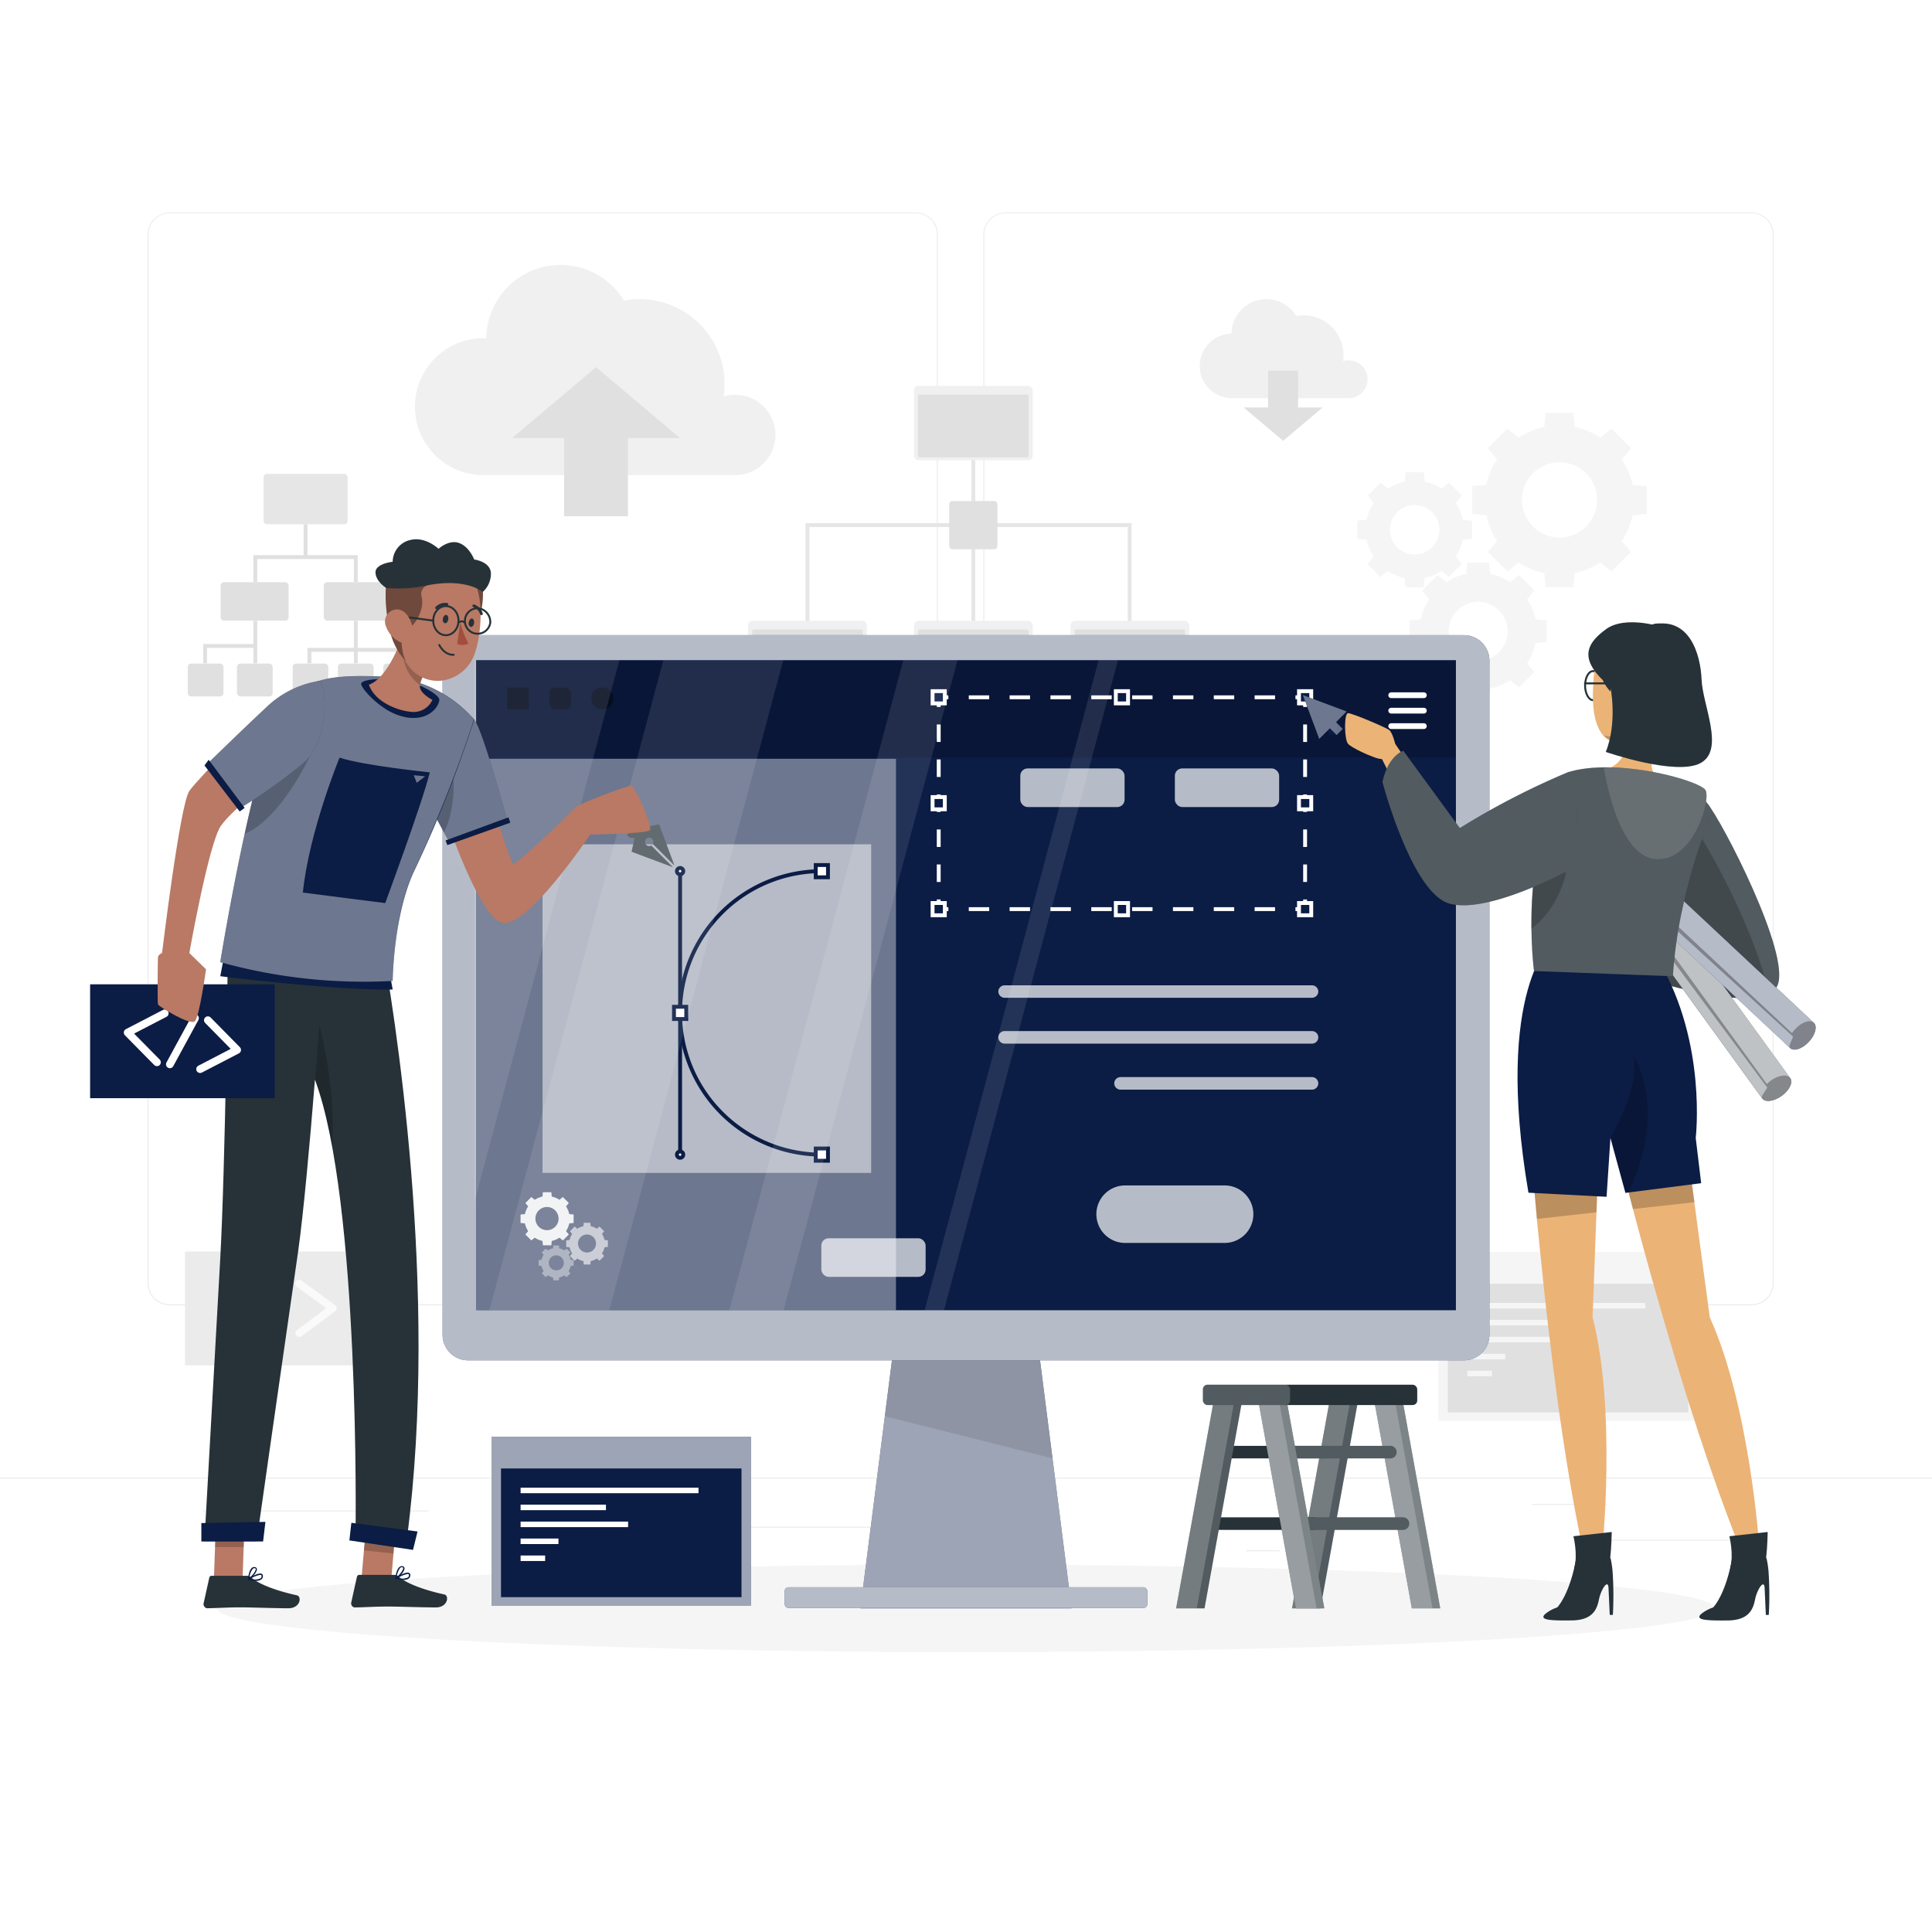 <svg class="animated" id="freepik_stories-website-creator" xmlns="http://www.w3.org/2000/svg" viewBox="0 0 500 500" version="1.1" xmlns:xlink="http://www.w3.org/1999/xlink" xmlns:svgjs="http://svgjs.com/svgjs"><style>svg#freepik_stories-website-creator:not(.animated) .animable {opacity: 0;}svg#freepik_stories-website-creator.animated #freepik--background-complete--inject-92 {animation: 1s 1 forwards cubic-bezier(.36,-0.01,.5,1.38) slideLeft,6s Infinite  linear shake;animation-delay: 0s,1s;}svg#freepik_stories-website-creator.animated #freepik--Device--inject-92 {animation: 1s 1 forwards cubic-bezier(.36,-0.01,.5,1.38) slideDown,1.5s Infinite  linear floating;animation-delay: 0s,1s;}svg#freepik_stories-website-creator.animated #freepik--character-2--inject-92 {animation: 1s 1 forwards cubic-bezier(.36,-0.01,.5,1.38) slideDown,1.5s Infinite  linear floating;animation-delay: 0s,1s;}svg#freepik_stories-website-creator.animated #freepik--character-1--inject-92 {animation: 1s 1 forwards cubic-bezier(.36,-0.01,.5,1.38) slideLeft,1.5s Infinite  linear floating;animation-delay: 0s,1s;}            @keyframes slideLeft {                0% {                    opacity: 0;                    transform: translateX(-30px);                }                100% {                    opacity: 1;                    transform: translateX(0);                }            }                    @keyframes shake {                10%, 90% {                    transform: translate3d(-1px, 0, 0);                  }                  20%, 80% {                    transform: translate3d(2px, 0, 0);                  }                  30%, 50%, 70% {                    transform: translate3d(-4px, 0, 0);                  }                  40%, 60% {                    transform: translate3d(4px, 0, 0);                  }            }                    @keyframes slideDown {                0% {                    opacity: 0;                    transform: translateY(-30px);                }                100% {                    opacity: 1;                    transform: translateY(0);                }            }                    @keyframes floating {                0% {                    opacity: 1;                    transform: translateY(0px);                }                50% {                    transform: translateY(-10px);                }                100% {                    opacity: 1;                    transform: translateY(0px);                }            }        </style><g id="freepik--background-complete--inject-92" class="animable" style="transform-origin: 250px 228.23px;"><rect y="382.4" width="500" height="0.25" style="fill: rgb(235, 235, 235); transform-origin: 250px 382.525px;" id="elpuw5p0lwzs9" class="animable"></rect><rect x="416.78" y="398.49" width="33.12" height="0.25" style="fill: rgb(235, 235, 235); transform-origin: 433.34px 398.615px;" id="el3ucsw4u229o" class="animable"></rect><rect x="322.53" y="401.21" width="8.69" height="0.25" style="fill: rgb(235, 235, 235); transform-origin: 326.875px 401.335px;" id="elqeza3c8vhw" class="animable"></rect><rect x="396.59" y="389.21" width="19.19" height="0.25" style="fill: rgb(235, 235, 235); transform-origin: 406.185px 389.335px;" id="el0e691m1eg3kj" class="animable"></rect><rect x="52.46" y="390.89" width="43.19" height="0.25" style="fill: rgb(235, 235, 235); transform-origin: 74.055px 391.015px;" id="eloqctvkm4o2" class="animable"></rect><rect x="104.56" y="390.89" width="6.33" height="0.25" style="fill: rgb(235, 235, 235); transform-origin: 107.725px 391.015px;" id="elavjtwzf7kd6" class="animable"></rect><rect x="131.47" y="395.11" width="93.68" height="0.25" style="fill: rgb(235, 235, 235); transform-origin: 178.31px 395.235px;" id="elekqhxbmigti" class="animable"></rect><path d="M237,337.8H43.91a5.71,5.71,0,0,1-5.7-5.71V60.66A5.71,5.71,0,0,1,43.91,55H237a5.71,5.71,0,0,1,5.71,5.71V332.09A5.71,5.71,0,0,1,237,337.8ZM43.91,55.2a5.46,5.46,0,0,0-5.45,5.46V332.09a5.46,5.46,0,0,0,5.45,5.46H237a5.47,5.47,0,0,0,5.46-5.46V60.66A5.47,5.47,0,0,0,237,55.2Z" style="fill: rgb(235, 235, 235); transform-origin: 140.46px 196.4px;" id="elivl6pimqfhm" class="animable"></path><path d="M453.31,337.8H260.21a5.72,5.72,0,0,1-5.71-5.71V60.66A5.72,5.72,0,0,1,260.21,55h193.1A5.71,5.71,0,0,1,459,60.66V332.09A5.71,5.71,0,0,1,453.31,337.8ZM260.21,55.2a5.47,5.47,0,0,0-5.46,5.46V332.09a5.47,5.47,0,0,0,5.46,5.46h193.1a5.47,5.47,0,0,0,5.46-5.46V60.66a5.47,5.47,0,0,0-5.46-5.46Z" style="fill: rgb(235, 235, 235); transform-origin: 356.75px 196.4px;" id="el8ne3cauheqh" class="animable"></path><path d="M353.93,98.14A4.88,4.88,0,0,0,349,93.25a5.06,5.06,0,0,0-1.41.2,10.59,10.59,0,0,0,.11-1.5A10.35,10.35,0,0,0,337.39,81.6a10.94,10.94,0,0,0-1.91.17,9.05,9.05,0,0,0-16.78,4.58h-.15a8.35,8.35,0,0,0,0,16.69h30.62A4.9,4.9,0,0,0,353.93,98.14Z" style="fill: rgb(240, 240, 240); transform-origin: 332.209px 90.232px;" id="elfezceeaukg" class="animable"></path><polygon points="335.95 105.45 335.95 95.92 328.18 95.92 328.18 105.45 321.85 105.45 332.07 114.09 342.29 105.45 335.95 105.45" style="fill: rgb(224, 224, 224); transform-origin: 332.07px 105.005px;" id="ele3g0scodhwi" class="animable"></polygon><path d="M200.68,112.56a10.39,10.39,0,0,0-10.38-10.39,10.55,10.55,0,0,0-3,.44,20.92,20.92,0,0,0,.24-3.19,22,22,0,0,0-22-22,21.72,21.72,0,0,0-4.05.38,19.22,19.22,0,0,0-35.64,9.72l-.32,0a17.72,17.72,0,1,0,0,35.43h65.05A10.38,10.38,0,0,0,200.68,112.56Z" style="fill: rgb(240, 240, 240); transform-origin: 154.035px 95.761px;" id="elfs6tmte8hzw" class="animable"></path><polygon points="146 113.36 146 133.61 162.51 133.61 162.51 113.36 175.96 113.36 154.25 95.02 132.55 113.36 146 113.36" style="fill: rgb(224, 224, 224); transform-origin: 154.255px 114.315px;" id="el3mlo45hi3l3" class="animable"></polygon><polyline points="208.97 163.13 208.97 135.9 292.35 135.9 292.35 162.86" style="fill: none; stroke: rgb(230, 230, 230); stroke-miterlimit: 10; transform-origin: 250.66px 149.515px;" id="elav3kpjotrnm" class="animable"></polyline><line x1="251.89" y1="110.24" x2="251.89" y2="163.06" style="fill: none; stroke: rgb(230, 230, 230); stroke-miterlimit: 10; transform-origin: 251.89px 136.65px;" id="elxu412rryxbl" class="animable"></line><rect x="236.53" y="99.87" width="30.74" height="19.25" rx="1.19" style="fill: rgb(240, 240, 240); transform-origin: 251.9px 109.495px;" id="ele87eob26s76" class="animable"></rect><rect x="237.59" y="102.13" width="28.61" height="16.22" rx="0.42" style="fill: rgb(224, 224, 224); transform-origin: 251.895px 110.24px;" id="elppkmypuhkek" class="animable"></rect><rect x="193.6" y="160.66" width="30.74" height="19.25" rx="1.19" style="fill: rgb(240, 240, 240); transform-origin: 208.97px 170.285px;" id="else1v6kmpd0f" class="animable"></rect><rect x="194.66" y="162.92" width="28.61" height="16.22" rx="0.42" style="fill: rgb(224, 224, 224); transform-origin: 208.965px 171.03px;" id="eli0tfztbxic" class="animable"></rect><rect x="236.53" y="160.66" width="30.74" height="19.25" rx="1.19" style="fill: rgb(240, 240, 240); transform-origin: 251.9px 170.285px;" id="eljxz2u4gwibn" class="animable"></rect><rect x="237.59" y="162.92" width="28.61" height="16.22" rx="0.42" style="fill: rgb(224, 224, 224); transform-origin: 251.895px 171.03px;" id="elawuu3lgdx7g" class="animable"></rect><rect x="277.05" y="160.66" width="30.74" height="19.25" rx="1.19" style="fill: rgb(240, 240, 240); transform-origin: 292.42px 170.285px;" id="el6cpgw67uyzs" class="animable"></rect><rect x="278.11" y="162.92" width="28.61" height="16.22" rx="0.42" style="fill: rgb(224, 224, 224); transform-origin: 292.415px 171.03px;" id="elzwt89j8mojr" class="animable"></rect><g id="elqzzl9ol2z3"><rect x="245.65" y="129.66" width="12.48" height="12.48" rx="0.81" style="fill: rgb(224, 224, 224); isolation: isolate; transform-origin: 251.89px 135.9px; transform: rotate(-45deg);" class="animable" id="el5xmfknb69qy"></rect></g><g id="elpy3usyxhyu"><rect x="68.21" y="122.65" width="21.75" height="13.03" rx="0.87" style="fill: rgb(224, 224, 224); opacity: 0.8; transform-origin: 79.085px 129.165px;" class="animable" id="el46nuhxql3p2"></rect></g><rect x="57.1" y="150.68" width="17.59" height="9.95" rx="0.87" style="fill: rgb(224, 224, 224); transform-origin: 65.895px 155.655px;" id="els578l4h1ky" class="animable"></rect><rect x="83.79" y="150.68" width="17.59" height="9.95" rx="0.87" style="fill: rgb(224, 224, 224); transform-origin: 92.585px 155.655px;" id="elrgxxdkwxte" class="animable"></rect><rect x="75.74" y="171.74" width="9.23" height="8.5" rx="0.87" style="fill: rgb(224, 224, 224); transform-origin: 80.355px 175.99px;" id="el5w624lmx8r" class="animable"></rect><rect x="87.46" y="171.74" width="9.23" height="8.5" rx="0.87" style="fill: rgb(224, 224, 224); transform-origin: 92.075px 175.99px;" id="elh31xcu8d1g" class="animable"></rect><rect x="99.19" y="171.74" width="9.23" height="8.5" rx="0.87" style="fill: rgb(224, 224, 224); transform-origin: 103.805px 175.99px;" id="ely4f8cikdjh" class="animable"></rect><rect x="48.61" y="171.74" width="9.23" height="8.5" rx="0.87" style="fill: rgb(224, 224, 224); transform-origin: 53.225px 175.99px;" id="elbyk2qd9ibw" class="animable"></rect><rect x="61.33" y="171.74" width="9.23" height="8.5" rx="0.87" style="fill: rgb(224, 224, 224); transform-origin: 65.945px 175.99px;" id="elq069nn4663" class="animable"></rect><polygon points="91.58 150.68 92.58 150.68 92.58 143.68 79.58 143.68 79.58 135.68 78.58 135.68 78.58 143.68 65.58 143.68 65.58 150.68 66.58 150.68 66.58 144.68 91.58 144.68 91.58 150.68" style="fill: rgb(224, 224, 224); transform-origin: 79.08px 143.18px;" id="elmzem3qytr7" class="animable"></polygon><polygon points="65.58 166.68 52.58 166.68 52.58 171.68 53.58 171.68 53.58 167.68 65.58 167.68 65.58 171.68 66.58 171.68 66.58 160.68 65.58 160.68 65.58 166.68" style="fill: rgb(224, 224, 224); transform-origin: 59.58px 166.18px;" id="ellqrzb3u3pqf" class="animable"></polygon><polygon points="92.58 167.68 92.58 160.68 91.58 160.68 91.58 167.68 79.58 167.68 79.58 171.68 80.58 171.68 80.58 168.68 91.58 168.68 91.58 171.68 92.58 171.68 92.58 168.68 103.58 168.68 103.58 171.68 104.58 171.68 104.58 167.68 92.58 167.68" style="fill: rgb(224, 224, 224); transform-origin: 92.08px 166.18px;" id="elwmil6rj3xt" class="animable"></polygon><path d="M381,125.78V133l3.7.35a19.32,19.32,0,0,0,2.76,6.64l-2.38,2.87,5.08,5.08,2.87-2.38a19.13,19.13,0,0,0,6.64,2.76L400,152h7.18l.35-3.7a19.13,19.13,0,0,0,6.64-2.76l2.87,2.38,5.08-5.08L419.75,140a19.32,19.32,0,0,0,2.76-6.64l3.7-.35v-7.18l-3.7-.35a19.19,19.19,0,0,0-2.76-6.63l2.38-2.87-5.08-5.08-2.87,2.37a19.32,19.32,0,0,0-6.64-2.76l-.35-3.7H400l-.35,3.7a19.32,19.32,0,0,0-6.64,2.76l-2.87-2.37-5.08,5.08,2.38,2.87a19.19,19.19,0,0,0-2.76,6.63Zm22.61-6.13a9.73,9.73,0,1,1-9.73,9.72A9.73,9.73,0,0,1,403.6,119.65Z" style="fill: rgb(245, 245, 245); transform-origin: 403.605px 129.405px;" id="elgbk79cwgrpc" class="animable"></path><path d="M385.63,178.2a15.07,15.07,0,0,0,5.2-2.17l2.25,1.87,4-4-1.86-2.25a15.13,15.13,0,0,0,2.16-5.2l2.9-.28v-5.63l-2.9-.27a15.05,15.05,0,0,0-2.16-5.2l1.86-2.25-4-4-2.25,1.86a15.05,15.05,0,0,0-5.2-2.16l-.27-2.9h-5.63l-.27,2.9a15.05,15.05,0,0,0-5.2,2.16L372,148.86l-4,4,1.86,2.25a15.05,15.05,0,0,0-2.16,5.2l-2.9.27v5.63l2.9.28a15.13,15.13,0,0,0,2.16,5.2L368,173.92l4,4,2.25-1.87a15.07,15.07,0,0,0,5.2,2.17l.27,2.89h5.63Zm-10.71-14.82a7.63,7.63,0,1,1,7.63,7.62A7.63,7.63,0,0,1,374.92,163.38Z" style="fill: rgb(245, 245, 245); transform-origin: 382.54px 163.365px;" id="elke6dkssaqkk" class="animable"></path><path d="M373.07,147.73l1.89,1.56,3.35-3.34-1.57-1.89a12.62,12.62,0,0,0,1.82-4.37l2.43-.23v-4.72l-2.43-.23a12.62,12.62,0,0,0-1.82-4.37l1.57-1.89L375,124.91l-1.89,1.56a12.66,12.66,0,0,0-4.36-1.82l-.23-2.43h-4.73l-.23,2.43a12.62,12.62,0,0,0-4.37,1.82l-1.89-1.56-3.34,3.34,1.56,1.89a12.61,12.61,0,0,0-1.81,4.37l-2.44.23v4.72l2.44.23a12.61,12.61,0,0,0,1.81,4.37L353.92,146l3.34,3.34,1.89-1.56a12.42,12.42,0,0,0,4.37,1.81l.23,2.44h4.73l.23-2.44A12.45,12.45,0,0,0,373.07,147.73ZM359.71,137.1a6.4,6.4,0,1,1,6.4,6.4A6.4,6.4,0,0,1,359.71,137.1Z" style="fill: rgb(245, 245, 245); transform-origin: 366.13px 137.125px;" id="eljh60ei22lfj" class="animable"></path><rect x="372.24" y="324.03" width="67.15" height="43.67" style="fill: rgb(245, 245, 245); transform-origin: 405.815px 345.865px;" id="elelnpv8e194g" class="animable"></rect><rect x="374.69" y="332.22" width="62.23" height="33.3" style="fill: rgb(224, 224, 224); transform-origin: 405.805px 348.87px;" id="elibps0g42vg" class="animable"></rect><rect x="379.76" y="337.2" width="46.04" height="1.43" style="fill: rgb(245, 245, 245); transform-origin: 402.78px 337.915px;" id="elkfkxb7du35m" class="animable"></rect><rect x="379.76" y="341.58" width="22.09" height="1.43" style="fill: rgb(245, 245, 245); transform-origin: 390.805px 342.295px;" id="elkntyzdjvlp" class="animable"></rect><rect x="379.76" y="345.97" width="27.82" height="1.43" style="fill: rgb(245, 245, 245); transform-origin: 393.67px 346.685px;" id="elfsh21m4fd1j" class="animable"></rect><rect x="379.76" y="350.36" width="9.8" height="1.43" style="fill: rgb(245, 245, 245); transform-origin: 384.66px 351.075px;" id="elmqklkz44zai" class="animable"></rect><rect x="379.76" y="354.75" width="6.35" height="1.43" style="fill: rgb(245, 245, 245); transform-origin: 382.935px 355.465px;" id="elra52u7hq5uc" class="animable"></rect><g id="elnr3rhmc7yr"><rect x="47.88" y="323.89" width="47.78" height="29.47" style="fill: rgb(235, 235, 235); transform-origin: 71.77px 338.625px; transform: rotate(-0.26deg);" class="animable" id="elkxwvqs9928"></rect></g><path d="M66.14,346.06a1,1,0,0,1-.59-.19l-8.71-6.37a1,1,0,0,1-.41-.8,1,1,0,0,1,.4-.81l8.66-6.45a1,1,0,1,1,1.19,1.61l-7.57,5.64,7.62,5.56a1,1,0,0,1-.59,1.81Z" style="fill: rgb(250, 250, 250); transform-origin: 61.787px 338.651px;" id="elok024gf6kag" class="animable"></path><path d="M77.46,346a1,1,0,0,1-.81-.4,1,1,0,0,1,.21-1.4l7.57-5.64L76.81,333A1,1,0,1,1,78,331.39l8.71,6.36a1,1,0,0,1,.41.81,1,1,0,0,1-.4.8l-8.66,6.45A1,1,0,0,1,77.46,346Z" style="fill: rgb(250, 250, 250); transform-origin: 81.761px 338.596px;" id="el7mjfxv82vst" class="animable"></path><path d="M69.52,346.05a1,1,0,0,1-.33-.06,1,1,0,0,1-.61-1.27l4.49-12.84a1,1,0,1,1,1.89.66l-4.49,12.84A1,1,0,0,1,69.52,346.05Z" style="fill: rgb(250, 250, 250); transform-origin: 71.77px 338.63px;" id="el2ze8ak6bkn7" class="animable"></path></g><g id="freepik--Shadow--inject-92" class="animable" style="transform-origin: 250px 416.24px;"><ellipse id="freepik--path--inject-92" cx="250" cy="416.24" rx="193.89" ry="11.32" style="fill: rgb(245, 245, 245); transform-origin: 250px 416.24px;" class="animable"></ellipse></g><g id="freepik--Ladder--inject-92" class="animable" style="transform-origin: 338.555px 387.3px;"><polygon points="334.38 416.24 341.73 416.24 351.73 361 344.38 361 334.38 416.24" style="fill: rgb(38, 50, 56); transform-origin: 343.055px 388.62px;" id="elp17puds298" class="animable"></polygon><g id="el4g2iq1707xh"><polygon points="334.38 416.24 341.73 416.24 351.73 361 344.38 361 334.38 416.24" style="fill: rgb(255, 255, 255); opacity: 0.2; transform-origin: 343.055px 388.62px;" class="animable" id="eluknqbsgl42"></polygon></g><g id="el8cx8sazejwv"><polygon points="334.38 416.24 339.73 416.24 349.73 361 344.38 361 334.38 416.24" style="fill: rgb(255, 255, 255); opacity: 0.2; transform-origin: 342.055px 388.62px;" class="animable" id="els618chw734o"></polygon></g><path d="M313.69,377.43h29.39a1.61,1.61,0,0,0,1.62-1.62h0a1.61,1.61,0,0,0-1.62-1.62H313.69a1.61,1.61,0,0,0-1.62,1.62h0A1.61,1.61,0,0,0,313.69,377.43Z" style="fill: rgb(38, 50, 56); transform-origin: 328.385px 375.81px;" id="el8gd549me2ch" class="animable"></path><path d="M310.42,395.93h29.4a1.63,1.63,0,0,0,1.62-1.63h0a1.63,1.63,0,0,0-1.62-1.62h-29.4a1.63,1.63,0,0,0-1.62,1.62h0A1.63,1.63,0,0,0,310.42,395.93Z" style="fill: rgb(38, 50, 56); transform-origin: 325.12px 394.305px;" id="elmn1sb8gvwh" class="animable"></path><polygon points="304.38 416.24 311.73 416.24 321.73 361 314.38 361 304.38 416.24" style="fill: rgb(38, 50, 56); transform-origin: 313.055px 388.62px;" id="elqdcuxldlelg" class="animable"></polygon><g id="elg8f1xwpesmg"><polygon points="304.38 416.24 311.73 416.24 321.73 361 314.38 361 304.38 416.24" style="fill: rgb(255, 255, 255); opacity: 0.2; transform-origin: 313.055px 388.62px;" class="animable" id="eldj8mwfd4cq"></polygon></g><g id="elu5lb2bcnea"><polygon points="304.38 416.24 309.73 416.24 319.73 361 314.38 361 304.38 416.24" style="fill: rgb(255, 255, 255); opacity: 0.2; transform-origin: 312.055px 388.62px;" class="animable" id="ellfvi3xlrvxe"></polygon></g><polygon points="372.73 416.24 365.38 416.24 355.38 361 362.73 361 372.73 416.24" style="fill: rgb(38, 50, 56); transform-origin: 364.055px 388.62px;" id="elfxi12ghwhu4" class="animable"></polygon><g id="el8e0h6m1gxjf"><polygon points="372.73 416.24 365.38 416.24 355.38 361 362.73 361 372.73 416.24" style="fill: rgb(255, 255, 255); opacity: 0.4; transform-origin: 364.055px 388.62px;" class="animable" id="elub719o7l8h"></polygon></g><g id="elvm90cg1mt5"><polygon points="370.73 416.24 365.38 416.24 355.38 361 360.73 361 370.73 416.24" style="fill: rgb(255, 255, 255); opacity: 0.2; transform-origin: 363.055px 388.62px;" class="animable" id="el2nf1cifla4k"></polygon></g><path d="M359.82,377.43h-29.4a1.62,1.62,0,0,1-1.62-1.62h0a1.62,1.62,0,0,1,1.62-1.62h29.4a1.62,1.62,0,0,1,1.62,1.62h0A1.62,1.62,0,0,1,359.82,377.43Z" style="fill: rgb(38, 50, 56); transform-origin: 345.12px 375.81px;" id="elgguoiwozb96" class="animable"></path><path d="M363.08,395.93H333.69a1.62,1.62,0,0,1-1.62-1.63h0a1.62,1.62,0,0,1,1.62-1.62h29.39a1.62,1.62,0,0,1,1.62,1.62h0A1.62,1.62,0,0,1,363.08,395.93Z" style="fill: rgb(38, 50, 56); transform-origin: 348.385px 394.305px;" id="el8odkqpsf65k" class="animable"></path><g id="ele7ptml5zgzg"><path d="M359.82,377.43h-29.4a1.62,1.62,0,0,1-1.62-1.62h0a1.62,1.62,0,0,1,1.62-1.62h29.4a1.62,1.62,0,0,1,1.62,1.62h0A1.62,1.62,0,0,1,359.82,377.43Z" style="fill: rgb(255, 255, 255); opacity: 0.2; transform-origin: 345.12px 375.81px;" class="animable" id="el1usvsx6u8yw"></path></g><g id="ely6kew01y0z"><path d="M363.08,395.93H333.69a1.62,1.62,0,0,1-1.62-1.63h0a1.62,1.62,0,0,1,1.62-1.62h29.39a1.62,1.62,0,0,1,1.62,1.62h0A1.62,1.62,0,0,1,363.08,395.93Z" style="fill: rgb(255, 255, 255); opacity: 0.2; transform-origin: 348.385px 394.305px;" class="animable" id="eleyamj76gch7"></path></g><polygon points="342.73 416.24 335.38 416.24 325.38 361 332.73 361 342.73 416.24" style="fill: rgb(38, 50, 56); transform-origin: 334.055px 388.62px;" id="elzn2az3p05ve" class="animable"></polygon><g id="eler8j05e2meq"><polygon points="342.73 416.24 335.38 416.24 325.38 361 332.73 361 342.73 416.24" style="fill: rgb(255, 255, 255); opacity: 0.4; transform-origin: 334.055px 388.62px;" class="animable" id="elypd1cb5p9tc"></polygon></g><g id="elyjtq0dgbky"><polygon points="340.73 416.24 335.38 416.24 325.38 361 330.73 361 340.73 416.24" style="fill: rgb(255, 255, 255); opacity: 0.2; transform-origin: 333.055px 388.62px;" class="animable" id="el7vqqvtauwhd"></polygon></g><rect x="311.31" y="358.36" width="55.47" height="5.27" rx="1.19" style="fill: rgb(38, 50, 56); transform-origin: 339.045px 360.995px;" id="elhfkvxjv3m1k" class="animable"></rect><g id="elp277f2snsqr"><rect x="311.31" y="358.36" width="22.56" height="5.27" rx="1.19" style="fill: rgb(255, 255, 255); opacity: 0.2; transform-origin: 322.59px 360.995px;" class="animable" id="eljqoevc5725k"></rect></g></g><g id="freepik--Screen--inject-92" class="animable" style="transform-origin: 160.775px 393.685px;"><rect x="127.2" y="371.85" width="67.15" height="43.67" style="fill: #0B1C45; transform-origin: 160.775px 393.685px;" id="el6e7n342v6ra" class="animable"></rect><g id="eluz6y5tjb3np"><rect x="127.2" y="371.85" width="67.15" height="43.67" style="fill: rgb(255, 255, 255); opacity: 0.6; isolation: isolate; transform-origin: 160.775px 393.685px;" class="animable" id="elvewyrwpv9f8"></rect></g><rect x="129.66" y="380.04" width="62.24" height="33.3" style="fill: #0B1C45; transform-origin: 160.78px 396.69px;" id="eljtbgrxz8t8n" class="animable"></rect><rect x="134.73" y="385.01" width="46.04" height="1.43" style="fill: rgb(255, 255, 255); transform-origin: 157.75px 385.725px;" id="elyjocn9axw1" class="animable"></rect><rect x="134.73" y="389.4" width="22.09" height="1.43" style="fill: rgb(255, 255, 255); transform-origin: 145.775px 390.115px;" id="el8whsj364y76" class="animable"></rect><rect x="134.73" y="393.79" width="27.82" height="1.43" style="fill: rgb(255, 255, 255); transform-origin: 148.64px 394.505px;" id="el3s35oosrso" class="animable"></rect><rect x="134.73" y="398.17" width="9.8" height="1.43" style="fill: rgb(255, 255, 255); transform-origin: 139.63px 398.885px;" id="ellkphhemusg" class="animable"></rect><rect x="134.73" y="402.56" width="6.35" height="1.43" style="fill: rgb(255, 255, 255); transform-origin: 137.905px 403.275px;" id="el551eenkk9a4" class="animable"></rect></g><g id="freepik--Device--inject-92" class="animable" style="transform-origin: 250px 290.31px;"><polygon points="277.33 416.24 222.67 416.24 231.92 343.57 268.08 343.57 277.33 416.24" style="fill: #0B1C45; transform-origin: 250px 379.905px;" id="el2efhvfdf5rl" class="animable"></polygon><g id="elkl4z2nu21je"><polygon points="277.33 416.24 222.67 416.24 229 366.52 231.93 343.57 268.07 343.57 272.39 377.43 277.33 416.24" style="fill: rgb(255, 255, 255); opacity: 0.6; transform-origin: 250px 379.905px;" class="animable" id="elmo7oo6htvi8"></polygon></g><g id="elow3aojrvbjg"><polygon points="272.39 377.43 229 366.52 231.93 343.57 268.07 343.57 272.39 377.43" style="opacity: 0.1; isolation: isolate; transform-origin: 250.695px 360.5px;" class="animable" id="elgxaz8r17uk"></polygon></g><path d="M378.87,164.38H121.13a6.59,6.59,0,0,0-6.59,6.6V345.46a6.59,6.59,0,0,0,6.59,6.59H378.87a6.59,6.59,0,0,0,6.59-6.59V171A6.59,6.59,0,0,0,378.87,164.38Z" style="fill: #0B1C45; transform-origin: 250px 258.215px;" id="eldrdt62avrf6" class="animable"></path><g id="elum82ykeohj"><path d="M378.87,164.38H121.13a6.59,6.59,0,0,0-6.59,6.6V345.46a6.59,6.59,0,0,0,6.59,6.59H378.87a6.59,6.59,0,0,0,6.59-6.59V171A6.59,6.59,0,0,0,378.87,164.38Z" style="fill: rgb(255, 255, 255); opacity: 0.7; transform-origin: 250px 258.215px;" class="animable" id="elur3r36x2rem"></path></g><rect x="123.22" y="170.84" width="253.57" height="168.25" style="fill: #0B1C45; transform-origin: 250.005px 254.965px;" id="elb8p9k2lfof" class="animable"></rect><rect x="203.05" y="410.78" width="93.89" height="5.37" rx="1.04" style="fill: #0B1C45; transform-origin: 249.995px 413.465px;" id="elwxcbqumbnke" class="animable"></rect><g id="elfhvv8hsvjoh"><rect x="203.05" y="410.78" width="93.89" height="5.37" rx="1.04" style="fill: rgb(255, 255, 255); opacity: 0.7; transform-origin: 249.995px 413.465px;" class="animable" id="elbxtworryp7"></rect></g><g id="eloyqr5rpobfh"><rect x="123.22" y="171" width="253.57" height="25.08" style="opacity: 0.2; isolation: isolate; transform-origin: 250.005px 183.54px;" class="animable" id="elh4u6udq7zoq"></rect></g><g id="elr3b12297asi"><rect x="123.22" y="196.38" width="108.66" height="142.71" style="fill: rgb(255, 255, 255); opacity: 0.4; transform-origin: 177.55px 267.735px;" class="animable" id="elajsun9q2y5"></rect></g><polyline points="337.76 232.78 337.76 235.28 335.26 235.28" style="fill: none; stroke: rgb(255, 255, 255); stroke-miterlimit: 10; transform-origin: 336.51px 234.03px;" id="el31kqg5olss5" class="animable"></polyline><line x1="329.98" y1="235.28" x2="248.08" y2="235.28" style="fill: none; stroke: rgb(255, 255, 255); stroke-miterlimit: 10; stroke-dasharray: 5.284, 5.284; transform-origin: 289.03px 235.28px;" id="elws9t31spbv" class="animable"></line><polyline points="245.44 235.28 242.94 235.28 242.94 232.78" style="fill: none; stroke: rgb(255, 255, 255); stroke-miterlimit: 10; transform-origin: 244.19px 234.03px;" id="elxec4wk17knr" class="animable"></polyline><line x1="242.94" y1="228.25" x2="242.94" y2="185.22" style="fill: none; stroke: rgb(255, 255, 255); stroke-miterlimit: 10; stroke-dasharray: 4.529, 4.529; transform-origin: 242.94px 206.735px;" id="elo150gd1deb" class="animable"></line><polyline points="242.94 182.96 242.94 180.46 245.44 180.46" style="fill: none; stroke: rgb(255, 255, 255); stroke-miterlimit: 10; transform-origin: 244.19px 181.71px;" id="elvmlj6iqxhc" class="animable"></polyline><line x1="250.72" y1="180.46" x2="332.62" y2="180.46" style="fill: none; stroke: rgb(255, 255, 255); stroke-miterlimit: 10; stroke-dasharray: 5.284, 5.284; transform-origin: 291.67px 180.46px;" id="el8cuvgl1ud57" class="animable"></line><polyline points="335.26 180.46 337.76 180.46 337.76 182.96" style="fill: none; stroke: rgb(255, 255, 255); stroke-miterlimit: 10; transform-origin: 336.51px 181.71px;" id="elwt7oupr83y" class="animable"></polyline><line x1="337.76" y1="187.49" x2="337.76" y2="230.52" style="fill: none; stroke: rgb(255, 255, 255); stroke-miterlimit: 10; stroke-dasharray: 4.529, 4.529; transform-origin: 337.76px 209.005px;" id="eln73hz7mjxg" class="animable"></line><rect x="336.18" y="178.87" width="3.17" height="3.17" style="fill: #0B1C45; stroke: rgb(255, 255, 255); stroke-miterlimit: 10; transform-origin: 337.765px 180.455px;" id="elos4v99rqzqr" class="animable"></rect><rect x="336.18" y="233.7" width="3.17" height="3.17" style="fill: #0B1C45; stroke: rgb(255, 255, 255); stroke-miterlimit: 10; transform-origin: 337.765px 235.285px;" id="el7k0a878cwav" class="animable"></rect><rect x="241.35" y="178.87" width="3.17" height="3.17" style="fill: #0B1C45; stroke: rgb(255, 255, 255); stroke-miterlimit: 10; transform-origin: 242.935px 180.455px;" id="el7z7ss3lxcbm" class="animable"></rect><rect x="241.35" y="233.7" width="3.17" height="3.17" style="fill: #0B1C45; stroke: rgb(255, 255, 255); stroke-miterlimit: 10; transform-origin: 242.935px 235.285px;" id="eljyqs3xg54ns" class="animable"></rect><rect x="288.77" y="178.87" width="3.17" height="3.17" style="fill: #0B1C45; stroke: rgb(255, 255, 255); stroke-miterlimit: 10; transform-origin: 290.355px 180.455px;" id="elc0nc6tjdbj" class="animable"></rect><rect x="288.77" y="233.7" width="3.17" height="3.17" style="fill: #0B1C45; stroke: rgb(255, 255, 255); stroke-miterlimit: 10; transform-origin: 290.355px 235.285px;" id="elvjbrdt6gqmm" class="animable"></rect><rect x="336.18" y="206.28" width="3.17" height="3.17" style="fill: #0B1C45; stroke: rgb(255, 255, 255); stroke-miterlimit: 10; transform-origin: 337.765px 207.865px;" id="elvdp9llsivdl" class="animable"></rect><rect x="241.35" y="206.28" width="3.17" height="3.17" style="fill: #0B1C45; stroke: rgb(255, 255, 255); stroke-miterlimit: 10; transform-origin: 242.935px 207.865px;" id="el9n4eamhm58u" class="animable"></rect><g id="elj6t8smws71g"><rect x="304.05" y="198.87" width="26.99" height="9.99" rx="1.89" style="fill: rgb(255, 255, 255); opacity: 0.7; transform-origin: 317.545px 203.865px;" class="animable" id="eldlgcpotj8q"></rect></g><g id="elgraztcq7pz"><rect x="264.05" y="198.87" width="26.99" height="9.99" rx="1.89" style="fill: rgb(255, 255, 255); opacity: 0.7; transform-origin: 277.545px 203.865px;" class="animable" id="elsazj24ymxus"></rect></g><g id="elwqyfbyt1vlm"><rect x="212.56" y="320.46" width="26.99" height="9.99" rx="1.89" style="fill: rgb(255, 255, 255); opacity: 0.7; transform-origin: 226.055px 325.455px;" class="animable" id="elacxqphvim34"></rect></g><line x1="360.05" y1="179.92" x2="368.49" y2="179.92" style="fill: none; stroke: rgb(255, 255, 255); stroke-linecap: round; stroke-linejoin: round; stroke-width: 1.5px; transform-origin: 364.27px 179.92px;" id="el7tmjzr1f1h5" class="animable"></line><line x1="360.05" y1="183.92" x2="368.49" y2="183.92" style="fill: none; stroke: rgb(255, 255, 255); stroke-linecap: round; stroke-linejoin: round; stroke-width: 1.5px; transform-origin: 364.27px 183.92px;" id="el96zt5boxmw" class="animable"></line><line x1="360.05" y1="187.92" x2="368.49" y2="187.92" style="fill: none; stroke: rgb(255, 255, 255); stroke-linecap: round; stroke-linejoin: round; stroke-width: 1.5px; transform-origin: 364.27px 187.92px;" id="el4vr5yz1te5i" class="animable"></line><g id="el8vjkcwbo3aj"><rect x="140.41" y="218.5" width="85.05" height="85.05" style="fill: rgb(255, 255, 255); opacity: 0.5; transform-origin: 182.935px 261.025px;" class="animable" id="el11tk6ugdxj2"></rect></g><line x1="176.01" y1="225.45" x2="176.01" y2="298.82" style="fill: none; stroke: #0B1C45; stroke-miterlimit: 10; transform-origin: 176.01px 262.135px;" id="elsl9na0ewmni" class="animable"></line><path d="M212.69,298.82h0A36.69,36.69,0,0,1,176,262.13h0a36.68,36.68,0,0,1,36.68-36.68h0" style="fill: none; stroke: #0B1C45; stroke-miterlimit: 10; transform-origin: 194.345px 262.135px;" id="elvfnkt148k0p" class="animable"></path><rect x="211.11" y="223.87" width="3.17" height="3.17" style="fill: rgb(255, 255, 255); stroke: #0B1C45; stroke-miterlimit: 10; transform-origin: 212.695px 225.455px;" id="elmvdbop19zrb" class="animable"></rect><rect x="211.11" y="297.23" width="3.17" height="3.17" style="fill: rgb(255, 255, 255); stroke: #0B1C45; stroke-miterlimit: 10; transform-origin: 212.695px 298.815px;" id="elanp0at6q575" class="animable"></rect><rect x="174.43" y="260.55" width="3.17" height="3.17" style="fill: rgb(255, 255, 255); stroke: #0B1C45; stroke-miterlimit: 10; transform-origin: 176.015px 262.135px;" id="el3ufz5mredn" class="animable"></rect><path d="M176.83,225.45a.82.82,0,1,1-.82-.82A.83.83,0,0,1,176.83,225.45Z" style="fill: rgb(255, 255, 255); stroke: #0B1C45; stroke-miterlimit: 10; transform-origin: 176.01px 225.45px;" id="elbpepsdc61r" class="animable"></path><path d="M176.83,298.82A.82.82,0,1,1,176,298,.82.82,0,0,1,176.83,298.82Z" style="fill: rgb(255, 255, 255); stroke: #0B1C45; stroke-miterlimit: 10; transform-origin: 176.01px 298.82px;" id="elwix2p9uy0k9" class="animable"></path><g id="elo9i4fzsl3n"><path d="M316.93,321.67H291.18a7.44,7.44,0,0,1-7.44-7.44h0a7.44,7.44,0,0,1,7.44-7.44h25.75a7.44,7.44,0,0,1,7.44,7.44h0A7.44,7.44,0,0,1,316.93,321.67Z" style="fill: rgb(255, 255, 255); opacity: 0.7; transform-origin: 304.055px 314.23px;" class="animable" id="elel4p8aw9fgq"></path></g><g id="elodrq1hzha6e"><path d="M339.55,258.22H260a1.63,1.63,0,0,1-1.63-1.63h0A1.62,1.62,0,0,1,260,255h79.54a1.62,1.62,0,0,1,1.63,1.62h0A1.63,1.63,0,0,1,339.55,258.22Z" style="fill: rgb(255, 255, 255); opacity: 0.7; transform-origin: 299.77px 256.61px;" class="animable" id="el4hqrq334bys"></path></g><g id="el6fltkvlf44u"><path d="M339.55,270.09H260a1.62,1.62,0,0,1-1.63-1.62h0a1.63,1.63,0,0,1,1.63-1.63h79.54a1.63,1.63,0,0,1,1.63,1.63h0A1.62,1.62,0,0,1,339.55,270.09Z" style="fill: rgb(255, 255, 255); opacity: 0.7; transform-origin: 299.77px 268.465px;" class="animable" id="elbhljlnfagft"></path></g><g id="el2j4npynvh9f"><path d="M339.55,282H290a1.63,1.63,0,0,1-1.63-1.62h0a1.63,1.63,0,0,1,1.63-1.63h49.54a1.63,1.63,0,0,1,1.63,1.63h0A1.63,1.63,0,0,1,339.55,282Z" style="fill: rgb(255, 255, 255); opacity: 0.7; transform-origin: 314.77px 280.375px;" class="animable" id="elrrgq961rjy"></path></g><g id="elw2repvwrca"><rect x="131.23" y="177.95" width="5.62" height="5.62" style="opacity: 0.4; isolation: isolate; transform-origin: 134.04px 180.76px;" class="animable" id="el3oezguwlbc"></rect></g><g id="elltla7fcr7kr"><rect x="142.15" y="177.95" width="5.62" height="5.62" rx="1.44" style="opacity: 0.4; isolation: isolate; transform-origin: 144.96px 180.76px;" class="animable" id="elkh3upmlxqx"></rect></g><g id="el7f9kq9nc2xp"><rect x="153.08" y="177.95" width="5.62" height="5.62" rx="2.57" style="opacity: 0.4; isolation: isolate; transform-origin: 155.89px 180.76px;" class="animable" id="elzc2fwm27s8f"></rect></g><g id="elukc7hmn8ow8"><path d="M148.45,316.5v-2.19l-1.12-.1a6.18,6.18,0,0,0-.84-2l.72-.87-1.55-1.55-.87.72a6.18,6.18,0,0,0-2-.84l-.1-1.12h-2.19l-.11,1.12a6.22,6.22,0,0,0-2,.84l-.87-.72-1.55,1.55.72.87a5.78,5.78,0,0,0-.84,2l-1.13.1v2.19l1.13.11a5.81,5.81,0,0,0,.84,2l-.72.88,1.55,1.54.87-.72a5.81,5.81,0,0,0,2,.84l.11,1.13h2.19l.1-1.13a5.78,5.78,0,0,0,2-.84l.87.72,1.55-1.54-.72-.88a6,6,0,0,0,.84-2Zm-6.89,1.87a3,3,0,1,1,3-3A3,3,0,0,1,141.56,318.37Z" style="fill: rgb(255, 255, 255); opacity: 0.9; transform-origin: 141.585px 315.415px;" class="animable" id="elgkoz10q8ear"></path></g><g id="elzhcc53zuend"><path d="M157.33,322.68V321l-.88-.09a4.61,4.61,0,0,0-.66-1.58l.56-.69-1.21-1.21-.68.57a4.66,4.66,0,0,0-1.59-.66l-.08-.89h-1.72l-.08.89a4.66,4.66,0,0,0-1.59.66l-.68-.57-1.22,1.21.57.69a4.61,4.61,0,0,0-.66,1.58l-.88.09v1.71l.88.09a4.61,4.61,0,0,0,.66,1.58l-.57.69,1.22,1.21.68-.57a4.66,4.66,0,0,0,1.59.66l.08.88h1.72l.08-.88a4.66,4.66,0,0,0,1.59-.66l.68.57,1.21-1.21-.56-.69a4.61,4.61,0,0,0,.66-1.58Zm-5.4,1.47a2.33,2.33,0,1,1,2.32-2.33A2.32,2.32,0,0,1,151.93,324.15Z" style="fill: rgb(255, 255, 255); opacity: 0.6; transform-origin: 151.93px 321.85px;" class="animable" id="elm8hv4csxs3p"></path></g><g id="elwr1n06qx5e"><path d="M148.45,327.55v-1.44l-.74-.07a3.9,3.9,0,0,0-.55-1.33l.48-.57-1-1-.58.47a3.9,3.9,0,0,0-1.33-.55l-.07-.74H143.2l-.07.74a3.9,3.9,0,0,0-1.33.55l-.58-.47-1,1,.48.57a3.9,3.9,0,0,0-.55,1.33l-.75.07v1.44l.75.07a3.87,3.87,0,0,0,.55,1.34l-.48.57,1,1,.58-.48a3.73,3.73,0,0,0,1.33.56l.07.74h1.44l.07-.74a3.73,3.73,0,0,0,1.33-.56l.58.48,1-1-.48-.57a3.87,3.87,0,0,0,.55-1.34Zm-4.53,1.23a1.95,1.95,0,1,1,2-1.95A1.95,1.95,0,0,1,143.92,328.78Z" style="fill: rgb(255, 255, 255); opacity: 0.4; transform-origin: 143.925px 326.835px;" class="animable" id="elrj3mr21wh3"></path></g><polygon points="337.18 179.89 341.42 191.23 348.51 184.13 337.18 179.89" style="fill: #0B1C45; transform-origin: 342.845px 185.56px;" id="elzg9i4shl38o" class="animable"></polygon><g id="elax0urhuqhw6"><rect x="343.85" y="185.2" width="2.24" height="4.97" style="fill: #0B1C45; transform-origin: 344.97px 187.685px; transform: rotate(-45deg);" class="animable" id="elsc90n7ymlk"></rect></g><g id="elq3xnjaayti"><polygon points="348.51 184.13 337.18 179.89 341.42 191.23 344.18 188.47 345.93 190.23 347.51 188.65 345.76 186.89 348.51 184.13" style="fill: rgb(255, 255, 255); opacity: 0.4; transform-origin: 342.845px 185.56px;" class="animable" id="elkhsbd5ku9ek"></polygon></g><path d="M163.46,220.42l10.67,4-5.59-5.59a1.09,1.09,0,0,1-1.31-.17,1.1,1.1,0,0,1,1.56-1.56,1.09,1.09,0,0,1,.17,1.31l5.59,5.59-4-10.67-3.54.78-.13-1.27-.67-.67-3.92,3.92.67.67,1.28.13Z" style="fill: rgb(38, 50, 56); transform-origin: 168.42px 218.295px;" id="eln75nfox4bb" class="animable"></path><g id="eltb6w5w5dt2n"><path d="M163.46,220.42l10.67,4-5.59-5.59a1.09,1.09,0,0,1-1.31-.17,1.1,1.1,0,0,1,1.56-1.56,1.09,1.09,0,0,1,.17,1.31l5.59,5.59-4-10.67-3.54.78-.13-1.27-.67-.67-3.92,3.92.67.67,1.28.13Z" style="fill: rgb(255, 255, 255); opacity: 0.2; transform-origin: 168.42px 218.295px;" class="animable" id="elwmpb18hcevq"></path></g><g id="elknbmbdehjte"><g style="opacity: 0.1; transform-origin: 206.03px 254.965px;" class="animable" id="els9fgjl1jh5d"><polygon points="160.3 170.84 122.72 311.26 122.72 170.84 160.3 170.84" style="fill: rgb(255, 255, 255); transform-origin: 141.51px 241.05px;" id="elz7tkcrqqqp" class="animable"></polygon><polygon points="202.71 170.84 157.68 339.09 126.66 339.09 171.68 170.84 202.71 170.84" style="fill: rgb(255, 255, 255); transform-origin: 164.685px 254.965px;" id="elcqicgelm75" class="animable"></polygon><polygon points="247.81 170.84 202.78 339.09 188.75 339.09 233.78 170.84 247.81 170.84" style="fill: rgb(255, 255, 255); transform-origin: 218.28px 254.965px;" id="el1cm8ljdag26" class="animable"></polygon><polygon points="289.34 170.84 244.31 339.09 239.29 339.09 284.32 170.84 289.34 170.84" style="fill: rgb(255, 255, 255); transform-origin: 264.315px 254.965px;" id="elkp5s67q2i9n" class="animable"></polygon></g></g></g><g id="freepik--character-2--inject-92" class="animable" style="transform-origin: 408.998px 290.216px;"><path d="M441.9,208c3.55,4.09,21.61,38.88,18.12,47s-32.43-1.24-32.43-1.24l1.73-11.47s11.24.4,12.32-.67-15.21-17.33-15.21-17.33Z" style="fill: rgb(38, 50, 56); transform-origin: 443.448px 233.157px;" id="elvx2v4wkvbun" class="animable"></path><g id="eljr6lr6slfs"><g style="opacity: 0.2; isolation: isolate; transform-origin: 443.43px 233.12px;" class="animable" id="el726ack9og3g"><path d="M460,255a4.38,4.38,0,0,1-2.11,2.14l0,0-.58.26-.08,0a4.44,4.44,0,0,1-.55.19,12.13,12.13,0,0,1-2.5.52l-.73.07c-.36,0-.72.05-1.09.06l-1,0c-9.7,0-23.81-4.55-23.81-4.55l1.73-11.47s11.24.4,12.32-.67c.26-.26-.51-1.42-1.82-3l0,0c-3.18-3.91-9.55-10.42-12.18-13.08l-1.19-1.2L441.9,208C445.45,212.05,463.51,246.84,460,255Z" style="fill: rgb(255, 255, 255); transform-origin: 443.43px 233.12px;" id="el11hna71a4so" class="animable"></path></g></g><g id="eliu4vglzyfho"><path d="M457.91,257.11l0,0-.58.26-.08,0a4.44,4.44,0,0,1-.55.19,12.13,12.13,0,0,1-2.5.52l-.73.07c-.36,0-.72.05-1.09.06l-1,0c-9.7,0-23.81-4.55-23.81-4.55l1.73-11.47s12.66,1.07,13.74,0a.13.13,0,0,0,0,0c.2-.42-1.2-1.84-3.27-3.65l0,0c-3.18-3.91-9.55-10.42-12.18-13.08l7.32-7.82,5.57-.6S452.81,237,457.91,257.11Z" style="opacity: 0.2; isolation: isolate; transform-origin: 442.74px 237.625px;" class="animable" id="elrfckhbw4tl"></path></g><path d="M405.41,206.82c-2,1.45-3,3.51-2.2,4.6l52.84,72.85c.79,1.09,3.06.79,5.06-.66s3-3.52,2.2-4.6l-52.84-72.86C409.68,205.07,407.42,205.36,405.41,206.82Z" style="fill: rgb(38, 50, 56); transform-origin: 433.26px 245.212px;" id="elupc668reac" class="animable"></path><g id="el5pd22smivbv"><path d="M410.47,206.15,463.31,279c.79,1.08-.2,3.14-2.2,4.6s-4.27,1.74-5.05.66l-52.84-72.86a2.26,2.26,0,0,1,.19-2.42,5.85,5.85,0,0,1,1-1.31,7.23,7.23,0,0,1,1-.86C407.42,205.37,409.68,205.07,410.47,206.15Z" style="fill: rgb(255, 255, 255); opacity: 0.7; transform-origin: 433.269px 245.208px;" class="animable" id="eldfzq027z7fu"></path></g><g id="elryd2vc738h"><path d="M463.31,279c.79,1.08-.2,3.14-2.2,4.6s-4.27,1.74-5.05.66c-.44-.6.65-1.51,1.29-2.82L403.41,209a5.85,5.85,0,0,1,1-1.31l52.85,72.86a8.55,8.55,0,0,1,1-.87C460.26,278.22,462.52,277.92,463.31,279Z" style="opacity: 0.3; isolation: isolate; transform-origin: 433.496px 246.302px;" class="animable" id="elabqp5hlqebg"></path></g><path d="M398.87,204.8c-1.69,1.8-2.27,4-1.29,4.93l65.7,61.51c1,.92,3.15.2,4.84-1.61s2.27-4,1.29-4.94l-65.7-61.51C402.73,202.27,400.56,203,398.87,204.8Z" style="fill: #0B1C45; transform-origin: 433.495px 237.214px;" id="eltb41qienc9d" class="animable"></path><g id="elxiej88uzu59"><path d="M403.71,203.19l65.7,61.51c1,.91.4,3.12-1.29,4.93s-3.86,2.52-4.84,1.61l-65.7-61.51a2.29,2.29,0,0,1-.27-2.42,6.2,6.2,0,0,1,.74-1.48,8.4,8.4,0,0,1,.82-1C400.56,203,402.73,202.27,403.71,203.19Z" style="fill: rgb(255, 255, 255); opacity: 0.7; transform-origin: 433.489px 237.214px;" class="animable" id="elnbqoevo979b"></path></g><g id="elqm784qv6cuq"><path d="M469.41,264.7c1,.91.4,3.12-1.29,4.93s-3.86,2.52-4.84,1.61c-.54-.51.36-1.6.74-3l-66.71-60.91a6.2,6.2,0,0,1,.74-1.48l65.71,61.52a7.69,7.69,0,0,1,.81-1C466.26,264.5,468.43,263.78,469.41,264.7Z" style="opacity: 0.3; isolation: isolate; transform-origin: 433.603px 238.743px;" class="animable" id="el7gbls8pb8d"></path></g><path d="M414.66,401.1l-5,.08c-5.09-23.91-8.69-53.5-10.93-75.82-.35-3.5-.67-6.81-1-9.9-.13-1.47-.26-2.88-.38-4.24-.6-6.71-1-12-1.26-15.32-.18-2.4-.27-3.72-.27-3.72H414l-.17,4.61L413.23,312l-.06,1.74-.38,10.05-.63,17.11C418.37,365,414.66,401.1,414.66,401.1Z" style="fill: rgb(235, 179, 118); transform-origin: 405.79px 346.68px;" id="elvl9bwk4see" class="animable"></path><path d="M455.26,399.82l-4.93.93c-9.87-24.67-19.14-56.26-25.17-78.33-.93-3.42-1.79-6.62-2.56-9.52,0-.15-.07-.29-.11-.43-1.52-5.76-2.69-10.35-3.42-13.26l-.87-3.53L436,292.6l1,7.5,1.49,11,.29,2.16,1,7.51,2.71,20.14C452.77,363.61,455.26,399.82,455.26,399.82Z" style="fill: rgb(235, 179, 118); transform-origin: 436.73px 346.675px;" id="el5q4uek4pppf" class="animable"></path><g id="elbdp2dty1jm"><path d="M438.54,311.12,422.6,312.9c0-.15-.07-.29-.11-.43-1.52-5.76-2.69-10.35-3.42-13.26l18,.89Z" style="opacity: 0.2; isolation: isolate; transform-origin: 428.805px 306.055px;" class="animable" id="el81e255j2gcq"></path></g><g id="el099s1po8pp5l"><path d="M413.79,296.79,413.23,312l-.06,1.74-15.4,1.71c-.13-1.47-.26-2.88-.38-4.24-.6-6.71-1-12-1.26-15.32Z" style="opacity: 0.2; isolation: isolate; transform-origin: 404.96px 305.67px;" class="animable" id="elja6ixcfqds"></path></g><path d="M399.87,417.72A10,10,0,0,1,403,416h0s3.41-3.38,5.06-13.56l4.46-1.17a3.82,3.82,0,0,1,4.06,1.59,2.13,2.13,0,0,1,.28.59,26.13,26.13,0,0,1,.48,3.31,92.15,92.15,0,0,1,.07,11.18h-.81l-.32-7c-.12-2.39-1.95.41-2.47,3s-1.63,5.29-6.85,5.42C400.86,419.45,398.33,419.21,399.87,417.72Z" style="fill: rgb(38, 50, 56); transform-origin: 408.488px 410.271px;" id="elf8zgwy5hpq4" class="animable"></path><path d="M416.74,403c.29-2.38.38-6.52.38-6.52l-9.92,1.1s1.2,4.71.21,8.25C412.41,404.46,416.74,403,416.74,403Z" style="fill: rgb(38, 50, 56); transform-origin: 412.16px 401.155px;" id="elv0wdjiclvxd" class="animable"></path><path d="M440.23,417.72a10,10,0,0,1,3.13-1.71h0s3.41-3.38,5.05-13.56l4.47-1.17a3.82,3.82,0,0,1,4.06,1.59,2.13,2.13,0,0,1,.28.59,26.13,26.13,0,0,1,.48,3.31,91.49,91.49,0,0,1,.06,11.18H457l-.32-7c-.12-2.39-1.95.41-2.47,3s-1.63,5.29-6.86,5.42C441.22,419.45,438.69,419.21,440.23,417.72Z" style="fill: rgb(38, 50, 56); transform-origin: 448.846px 410.28px;" id="el2c6ndp0siue" class="animable"></path><path d="M457.09,403c.3-2.38.39-6.52.39-6.52l-9.92,1.1s1.2,4.71.21,8.25C452.77,404.46,457.09,403,457.09,403Z" style="fill: rgb(38, 50, 56); transform-origin: 452.52px 401.155px;" id="elp7jnqh4w5zs" class="animable"></path><path d="M440.26,306.21l-18.87,2.41-.73.09-3.88-14.22-1,15.24-20.22-1.06c-9-52.87,6.39-65.36,6.39-65.36l27.43,5.52c12.42,21.12,9.47,45.66,9.47,45.66Z" style="fill: #0B1C45; transform-origin: 416.498px 276.52px;" id="elyvyjreqyzbs" class="animable"></path><path d="M414.28,177.44c0,2.08-.92,3.76-2,3.76s-2.06-1.68-2.06-3.76.92-3.76,2.06-3.76S414.28,175.36,414.28,177.44Z" style="fill: none; stroke: rgb(38, 50, 56); stroke-linecap: round; stroke-linejoin: round; stroke-width: 0.5px; transform-origin: 412.25px 177.44px;" id="el7u7rmc0jh85" class="animable"></path><path d="M427.83,190a1.37,1.37,0,0,1-.24.18,10.87,10.87,0,0,1-3.83,1.87c-4.05.94-6.82.38-8.63-1.45h0c-2.53-2.75-3.16-7.62-2.8-13.5a22.24,22.24,0,0,1,1.28-6.86s0-.09,0-.11.06-.17.1-.25a8,8,0,0,1,5.9-4.89,16.19,16.19,0,0,1,3.47-.39C434.55,164.51,436.61,183.49,427.83,190Z" style="fill: rgb(235, 179, 118); transform-origin: 422.75px 178.549px;" id="elssf7kjia0n" class="animable"></path><g id="elbe38z1jdyat"><path d="M427.59,190.21a10.6,10.6,0,0,1-3.83,1.71c-4.05.94-6.82.25-8.63-1.61a11.43,11.43,0,0,0,7.27-.6A6,6,0,0,1,427.59,190.21Z" style="opacity: 0.2; isolation: isolate; transform-origin: 421.36px 190.839px;" class="animable" id="elvpb9r86g4zp"></path></g><path d="M428.75,200.56c.71,3.26-3.52,4.59-3.52,4.59-6.91-3-8.19-6.63-8.19-6.63,5.77-3,4.1-11.51,4.1-11.51l1.17.58,8.23,1.61s-2.28,4.38-2.58,5.38c0,0,0,0,0,0C426.4,199.83,428.75,200.56,428.75,200.56Z" style="fill: rgb(235, 179, 118); transform-origin: 423.79px 196.08px;" id="eljut32g2sxy" class="animable"></path><path d="M413.6,170.19s-.63,8,7,11.49c0,0,3.27,8.35,8.08,8.46,6.57.16,12.35-9.17,10.08-18.68C435.79,159.12,417.1,158.12,413.6,170.19Z" style="fill: rgb(38, 50, 56); transform-origin: 426.425px 175.897px;" id="el7ong67h0s4c" class="animable"></path><path d="M416.72,179.37c0-1.25,1-3.36,3-3.07s3.14,5.27-1.82,6.38C417.15,182.84,416.72,182,416.72,179.37Z" style="fill: rgb(235, 179, 118); transform-origin: 419.073px 179.486px;" id="elnj4pwbv1aj" class="animable"></path><path d="M427.59,161.65s-7.66-1.94-11.9,1.15c-4.95,3.6-6.83,7.32-1,13.1,0,0,12.87-4.17,17.15-3.29a45.87,45.87,0,0,1,7.34,2.13C440.11,166.24,431.87,159.91,427.59,161.65Z" style="fill: rgb(38, 50, 56); transform-origin: 425.165px 168.474px;" id="eloq0973nudb" class="animable"></path><path d="M416.72,177.44s2,9.26-1.14,17.16c0,0,18.2,6.31,24.53,2.88s.53-14.94.26-21.58-3.15-16.45-12.78-14.25S416.72,177.44,416.72,177.44Z" style="fill: rgb(38, 50, 56); transform-origin: 429.318px 179.918px;" id="elcyc8bt7vs0n" class="animable"></path><line x1="410.17" y1="176.85" x2="417.86" y2="176.85" style="fill: none; stroke: rgb(38, 50, 56); stroke-linecap: round; stroke-linejoin: round; stroke-width: 0.5px; transform-origin: 414.015px 176.85px;" id="elvq3g1q8ktga" class="animable"></line><g id="elldcrf4yq2kb"><path d="M421.39,308.62l-.73.09-3.88-14.22s8.32-14.21,5.72-21.61C422.87,273.4,431.83,286.69,421.39,308.62Z" style="opacity: 0.2; isolation: isolate; transform-origin: 421.605px 290.795px;" class="animable" id="elkgjceu5ldck"></path></g><path d="M405.81,199.84s9.15-3.26,22.94.72,14.31,9.85,14.31,9.85-8.74,19.81-10.12,42.24L397,251.31S392.71,219.65,405.81,199.84Z" style="fill: rgb(38, 50, 56); transform-origin: 419.694px 225.617px;" id="elq5sw0osgxzj" class="animable"></path><g id="el14dzgwwfrsf"><path d="M443.06,210.41s-8.74,19.81-10.12,42.24L397,251.31a96.44,96.44,0,0,1-.66-11,107.22,107.22,0,0,1,1-16.09c1.2-8.3,3.67-17.16,8.47-24.42,0,0,9.15-3.26,22.94.72S443.06,210.41,443.06,210.41Z" style="fill: rgb(255, 255, 255); opacity: 0.2; isolation: isolate; transform-origin: 419.695px 225.597px;" class="animable" id="elozrar4ngvf"></path></g><g id="elp9g5z8erpmt"><path d="M405.31,225.61s-1.49,9.12-9,14.74a107.22,107.22,0,0,1,1-16.09Z" style="opacity: 0.2; isolation: isolate; transform-origin: 400.805px 232.305px;" class="animable" id="el2lsvjw0vj87"></path></g><path d="M365.6,199.21l-4.53-6.72s-.69-2.92-1.57-3.58-9.58-4.37-10.63-4.35-1,6.78,0,7.93,6.54,3.61,8,3.86.74,0,.74,0l4,8Z" style="fill: rgb(235, 179, 118); transform-origin: 356.851px 194.455px;" id="el5kk5ogr70r7" class="animable"></path><path d="M405.81,199.84a196.94,196.94,0,0,0-28,14.46l-14.63-20s-3.94,1.22-5.4,8.08c0,0,7.51,28.61,17.27,31.45s30.28-8.27,30.28-8.27S411.27,210.7,405.81,199.84Z" style="fill: rgb(38, 50, 56); transform-origin: 382.949px 214.297px;" id="elquhi69aiwsa" class="animable"></path><g id="elhxz6tnyrxid"><path d="M405.81,199.84a196.94,196.94,0,0,0-28,14.46l-14.63-20s-3.94,1.22-5.4,8.08c0,0,7.51,28.61,17.27,31.45s30.28-8.27,30.28-8.27S411.27,210.7,405.81,199.84Z" style="fill: rgb(255, 255, 255); opacity: 0.2; isolation: isolate; transform-origin: 382.949px 214.297px;" class="animable" id="elhth6fsazifi"></path></g><path d="M415.06,198.58s3.19,22.84,13.3,23.76,14.64-16,12.93-18S426.55,198.43,415.06,198.58Z" style="fill: rgb(38, 50, 56); transform-origin: 428.352px 210.476px;" id="ell4yw758iqya" class="animable"></path><g id="elcu1oxd1lvk"><path d="M415.06,198.58s3.19,22.84,13.3,23.76,14.64-16,12.93-18S426.55,198.43,415.06,198.58Z" style="fill: rgb(255, 255, 255); opacity: 0.3; isolation: isolate; transform-origin: 428.352px 210.476px;" class="animable" id="el5b693nwou82"></path></g></g><g id="freepik--character-1--inject-92" class="animable" style="transform-origin: 94.801px 277.892px;"><g id="freepik--group--inject-92" class="animable" style="transform-origin: 94.801px 277.892px;"><polygon points="55.36 408.67 62.77 408.67 63.38 391.51 55.97 391.51 55.36 408.67" style="fill: rgb(185, 121, 100); transform-origin: 59.37px 400.09px;" id="elt2au7lcns5" class="animable"></polygon><path d="M63.79,407.81h-9a.63.63,0,0,0-.63.51l-1.46,6.59a1.09,1.09,0,0,0,.84,1.3l.24,0c2.91-.05,5-.23,8.68-.23,2.26,0,9,.24,12.16.24s3.51-3.07,2.24-3.35c-5.71-1.25-10-3-11.83-4.61A1.8,1.8,0,0,0,63.79,407.81Z" style="fill: rgb(38, 50, 56); transform-origin: 65.111px 412.015px;" id="el6pbxi8epg6w" class="animable"></path><path d="M64.3,408.84a.18.18,0,0,1-.13-.15.16.16,0,0,1,.08-.17c.27-.17,2.66-1.64,3.48-1.22a.52.52,0,0,1,.3.49,1,1,0,0,1-.37.94,2.15,2.15,0,0,1-1.42.38A9.16,9.16,0,0,1,64.3,408.84Zm.51-.25a3.6,3.6,0,0,0,2.64-.13.72.72,0,0,0,.23-.63c0-.14-.06-.21-.11-.21a.46.46,0,0,0-.23-.05A7.25,7.25,0,0,0,64.81,408.59Z" style="fill: #0B1C45; transform-origin: 66.105px 408.172px;" id="el9arogvcrtm5" class="animable"></path><path d="M64.25,408.87a.18.18,0,0,1-.08-.16c0-.1.19-2.23,1-2.93a.9.9,0,0,1,.74-.22.59.59,0,0,1,.57.46c.15.78-1.33,2.41-2.1,2.83h-.08ZM65.44,406a4.16,4.16,0,0,0-.87,2.32c.76-.58,1.7-1.81,1.61-2.29,0,0,0-.18-.26-.18h-.08A.59.59,0,0,0,65.44,406Z" style="fill: #0B1C45; transform-origin: 65.33px 407.21px;" id="el5d2lvmmmgu8" class="animable"></path><g id="eljf3ih5xgbk"><polygon points="55.97 391.52 63.38 391.52 63.06 400.37 55.65 400.37 55.97 391.52" style="opacity: 0.2; isolation: isolate; transform-origin: 59.515px 395.945px;" class="animable" id="el8pkafaomhho"></polygon></g><polygon points="93.49 409.22 101.14 410.03 102.57 393.55 94.93 392.74 93.49 409.22" style="fill: rgb(185, 121, 100); transform-origin: 98.03px 401.385px;" id="el0a6r0zmwgfm" class="animable"></polygon><path d="M101.94,407.57H93a.65.65,0,0,0-.63.51l-1.46,6.6A1.08,1.08,0,0,0,91.7,416l.24,0c2.91-.05,5-.23,8.69-.23,2.25,0,9,.23,12.15.23s3.51-3.07,2.24-3.35c-5.71-1.24-10-3-11.83-4.61A1.85,1.85,0,0,0,101.94,407.57Z" style="fill: rgb(38, 50, 56); transform-origin: 103.29px 411.785px;" id="el463n4gu58vl" class="animable"></path><path d="M102.45,408.6a.18.18,0,0,1-.13-.15.15.15,0,0,1,.09-.17c.26-.17,2.65-1.64,3.47-1.21a.5.5,0,0,1,.3.48,1.06,1.06,0,0,1-.36.95,2.25,2.25,0,0,1-1.43.37A9.16,9.16,0,0,1,102.45,408.6Zm.51-.24a3.6,3.6,0,0,0,2.64-.14.71.71,0,0,0,.23-.63c0-.14-.06-.2-.11-.2a.36.36,0,0,0-.22-.05A7,7,0,0,0,103,408.36Z" style="fill: #0B1C45; transform-origin: 104.253px 407.935px;" id="eli8khg606tm" class="animable"></path><path d="M102.41,408.64a.19.19,0,0,1-.09-.16c0-.11.19-2.23,1.05-2.93a1,1,0,0,1,.74-.23.58.58,0,0,1,.57.46c.15.79-1.33,2.42-2.1,2.83h-.08Zm1.18-2.88a4.13,4.13,0,0,0-.87,2.31c.76-.57,1.7-1.81,1.61-2.29,0,0,0-.18-.26-.18H104A.65.65,0,0,0,103.59,405.76Z" style="fill: #0B1C45; transform-origin: 103.505px 406.978px;" id="elmd5s4mkqjaf" class="animable"></path><g id="elytoq4qrhdjo"><polygon points="94.93 392.74 102.57 393.55 101.82 402.05 94.18 401.24 94.93 392.74" style="opacity: 0.2; isolation: isolate; transform-origin: 98.375px 397.395px;" class="animable" id="elqjmnssaz4i"></polygon></g><path d="M59,241.05H98.33c3.73,20.41,15.43,92.62,7,157l-13.31-1.65s1.23-85.41-10.51-117c-1.35,16.9-3,34.88-4.35,44.45-3.42,23.55-10.74,75-10.74,75H52.91s2.77-49.26,4.05-72.4C58.36,301.3,59,246.21,59,241.05Z" style="fill: rgb(38, 50, 56); transform-origin: 80.614px 319.95px;" id="elb9f6uzzzirw" class="animable"></path><polygon points="106.89 401.11 90.42 398.66 90.93 394.1 108.06 396.35 106.89 401.11" style="fill: #0B1C45; transform-origin: 99.24px 397.605px;" id="el55hf1223t36" class="animable"></polygon><polygon points="68.09 398.94 52.11 398.94 52.11 394.17 68.69 393.86 68.09 398.94" style="fill: #0B1C45; transform-origin: 60.4px 396.4px;" id="ele5qmwwapkuq" class="animable"></polygon><g id="elkkjl8lfb2mo"><path d="M81.55,279.37a106.24,106.24,0,0,1,4.39,17c1.1-15-3.3-31-3.3-31Z" style="opacity: 0.2; isolation: isolate; transform-origin: 83.833px 280.87px;" class="animable" id="eldc5o8ggjdip"></path></g><path d="M57.91,247.89l-.9,4.75s27.51,3.56,44.62,3.46l-.6-3.26Z" style="fill: #0B1C45; transform-origin: 79.32px 251.996px;" id="el2ae0t7h2f0e" class="animable"></path><path d="M113.74,206.76s9.51,30,16,32,23-22.79,23-22.79,14.83-.14,15.49-1.15-3.85-11.46-4.93-11.47-14,4.85-14.49,5.67-15.32,15-16,14.58-6.32-18.25-6.32-18.25Z" style="fill: rgb(185, 121, 100); transform-origin: 141.018px 221.112px;" id="elfe3iizdz03" class="animable"></path><path d="M154.7,214.35a3.58,3.58,0,0,0,.35-.09l-.17-.11A1.71,1.71,0,0,1,154.7,214.35Z" style="fill: rgb(185, 121, 100); transform-origin: 154.875px 214.25px;" id="elhvey3lk8s4b" class="animable"></path><path d="M108.34,203.3l1.16,2.13,5.41,10,1.13,2.07,15.19-5.28s-6.32-23.58-8.51-26Z" style="fill: #0B1C45; transform-origin: 119.785px 201.86px;" id="elxd42at08acn" class="animable"></path><g id="eliymsu9gm3jf"><path d="M108.34,203.3l1.16,2.13,5.41,10,1.13,2.07,15.19-5.28s-6.32-23.58-8.51-26Z" style="fill: rgb(255, 255, 255); opacity: 0.4; isolation: isolate; transform-origin: 119.785px 201.86px;" class="animable" id="eltyap7xv4309"></path></g><g id="ela18995gnoyj"><path d="M109.5,205.43l5.41,10c3.35-6.57,2.38-15.57,2.38-15.57Z" style="opacity: 0.2; isolation: isolate; transform-origin: 113.46px 207.645px;" class="animable" id="elan1igd68i3l"></path></g><path d="M122.72,186.23a32.24,32.24,0,0,0-22.88-11.1c-14.88-.7-19.56.78-25,5.64C66.89,187.87,57,249,57,249a138.07,138.07,0,0,0,44.62,4.85s.18-17,5.55-28.41A317.08,317.08,0,0,0,122.72,186.23Z" style="fill: #0B1C45; transform-origin: 89.86px 214.512px;" id="elyrv2q5xjen" class="animable"></path><g id="elgd6zzug01go"><path d="M57,249a138.23,138.23,0,0,0,44.62,4.86s0-2.1.29-5.31c.12-1.52.3-3.3.55-5.22s.61-4.11,1-6.29c.24-1.17.52-2.35.82-3.52a46.86,46.86,0,0,1,2.84-8.09c.66-1.4,1.3-2.79,1.92-4.15,1.07-2.38,2.09-4.69,3-6.9,2-4.65,3.7-8.9,5.12-12.62,1-2.67,1.9-5.06,2.63-7.11.81-2.29,1.45-4.17,1.92-5.57.61-1.85.91-2.86.91-2.86a19.58,19.58,0,0,0-1.6-1.77,32.54,32.54,0,0,0-20.78-9.3l-.5,0c-11.34-.53-16.75.2-21.09,2.73a23.93,23.93,0,0,0-3.91,2.92A13.28,13.28,0,0,0,72.12,185a92,92,0,0,0-4.54,13.26l-.66,2.43c-1,3.71-1.94,7.66-2.84,11.66-.26,1.14-.51,2.28-.76,3.41-.37,1.74-.74,3.47-1.09,5.18-.9,4.31-1.71,8.49-2.42,12.25-1,5.4-1.81,9.92-2.29,12.73C57.19,247.9,57,249,57,249Zm43.7-73.3a29.38,29.38,0,0,1,3,.23c4,.54,10.15,3.75,10,5.27s-2.49,5.4-8.47,4.46a14.88,14.88,0,0,1-5.8-2.42c-3.3-2.18-5.7-5.13-5.94-6.09C93.19,176,97.07,175.61,100.71,175.72Z" style="fill: rgb(255, 255, 255); opacity: 0.4; isolation: isolate; transform-origin: 89.81px 214.527px;" class="animable" id="el8ml045bjqie"></path></g><path d="M87.88,196.08S80,215.15,78.38,231l21.31,2.72s9.56-25.77,11.54-33.83C111.23,199.87,94.21,198.17,87.88,196.08Z" style="fill: #0B1C45; transform-origin: 94.805px 214.9px;" id="elie113vef74p" class="animable"></path><g id="el41kxl0gt09h"><polygon points="107.07 200.62 110.03 200.91 107.86 202.59 107.07 200.62" style="fill: rgb(255, 255, 255); opacity: 0.4; isolation: isolate; transform-origin: 108.55px 201.605px;" class="animable" id="el9g1joxjcf5e"></polygon></g><path d="M95.47,177.2c1.61,4.6,7.6,6.7,10.74,7a5.34,5.34,0,0,0,5.7-3.08s-3.59-1.79-3.23-3.8a9.18,9.18,0,0,1,1.48-3.42,18.08,18.08,0,0,1,1.22-1.69l-5.75-12.33C104.35,165.22,100.42,175.48,95.47,177.2Z" style="fill: rgb(185, 121, 100); transform-origin: 103.69px 172.073px;" id="elwe7wsgji8s" class="animable"></path><g id="elol7asi9az6e"><path d="M105.4,165.57c-2.74,6,1.13,10.13,3.28,11.71a9.18,9.18,0,0,1,1.48-3.42Z" style="opacity: 0.2; isolation: isolate; transform-origin: 107.307px 171.425px;" class="animable" id="elzjs3zsf1ize"></path></g><path d="M124.68,149.56s1.84,10.16-3.46,14.23-5.84-14.91-5.84-14.91Z" style="fill: rgb(185, 121, 100); transform-origin: 120.185px 156.621px;" id="elqj6ttgxr4ha" class="animable"></path><g id="elus1vmm0sbw"><path d="M124.68,149.56s1.84,10.16-3.46,14.23-5.84-14.91-5.84-14.91Z" style="opacity: 0.4; isolation: isolate; transform-origin: 120.185px 156.621px;" class="animable" id="elvpeqay4oxy"></path></g><path d="M105.73,172.34a9.26,9.26,0,0,0,10.73,3.29,10.32,10.32,0,0,0,5.75-5c.17-.31.32-.65.47-1,2.48-6.31,3-21.71-3.68-21.14-5.52.47-10.92-1.23-13.74,3.54a10,10,0,0,0-1.38,4.46C103.28,163.85,102.58,168.12,105.73,172.34Z" style="fill: rgb(185, 121, 100); transform-origin: 113.872px 162.339px;" id="elzjn5m0rfpdr" class="animable"></path><path d="M114.61,160.13c-.12.58.16,1.11.55,1.17s.77-.39.86-1-.17-1.11-.55-1.16S114.7,159.53,114.61,160.13Z" style="fill: rgb(38, 50, 56); transform-origin: 115.31px 160.221px;" id="el1yj9jco8a6a" class="animable"></path><path d="M121.3,161.08c-.12.58.17,1.11.55,1.17s.77-.39.85-1-.16-1.11-.55-1.17S121.38,160.52,121.3,161.08Z" style="fill: rgb(38, 50, 56); transform-origin: 121.994px 161.165px;" id="elcbmesabtf4g" class="animable"></path><path d="M119.13,161.07a21.45,21.45,0,0,0,2.11,5.46,3.47,3.47,0,0,1-2.92.13Z" style="fill: rgb(162, 78, 63); transform-origin: 119.78px 163.995px;" id="el3tpbxppielq" class="animable"></path><path d="M112.85,157.67a.35.35,0,0,0,.35-.09,2.84,2.84,0,0,1,2.39-.84.36.36,0,0,0,.42-.27.34.34,0,0,0-.27-.41h0a3.51,3.51,0,0,0-3,1,.36.36,0,0,0,0,.5h0A.6.6,0,0,0,112.85,157.67Z" style="fill: rgb(38, 50, 56); transform-origin: 114.329px 156.854px;" id="eloeg8tzkk23q" class="animable"></path><path d="M124.5,159.18a.28.28,0,0,0,.2,0,.33.33,0,0,0,.23-.43h0a3.47,3.47,0,0,0-2.22-2.3.34.34,0,0,0-.43.24h0a.35.35,0,0,0,.24.43h0a2.84,2.84,0,0,1,1.74,1.85A.34.34,0,0,0,124.5,159.18Z" style="fill: rgb(38, 50, 56); transform-origin: 123.608px 157.817px;" id="el7i8o4dq7v88" class="animable"></path><path d="M113.68,166.92s1.23,2.64,3.74,2.54" style="fill: none; stroke: rgb(38, 50, 56); stroke-linecap: round; stroke-linejoin: round; stroke-width: 0.5px; transform-origin: 115.55px 168.191px;" id="el4a0lu3c1uh7" class="animable"></path><path d="M110.49,148.23l.1,3.26a2.4,2.4,0,0,0-1.49,2.91c.78,2.8-1.15,6.86-3.38,8.34,0,0,0-1.18-1-1s-1.31,6.32.34,9.41c0,0-3.53-3.25-4.58-9.82-1-6.07-.81-9.92,0-12.83Z" style="fill: rgb(185, 121, 100); transform-origin: 105.195px 159.69px;" id="el5j74s716gp4" class="animable"></path><g id="elp0g1ihzmz3"><path d="M110.49,148.23l.1,3.26a2.4,2.4,0,0,0-1.49,2.91c.78,2.8-1.15,6.86-3.38,8.34,0,0,0-1.18-1-1s-1.31,6.32.34,9.41c0,0-3.53-3.25-4.58-9.82-1-6.07-.81-9.92,0-12.83Z" style="opacity: 0.4; isolation: isolate; transform-origin: 105.195px 159.69px;" class="animable" id="el98dzxmnd2wb"></path></g><path d="M99.92,152.14a33.88,33.88,0,0,0,10.67-.65c10.07-2,14.36,1.7,14.36,1.7a6.33,6.33,0,0,0,2.09-5c-.29-2.9-4.32-3.39-4.32-3.39s-1.21-3.27-3.88-4.26-5.35,1.49-5.35,1.49-3.33-3.22-7.21-2.3a5.82,5.82,0,0,0-4.65,5.66s-4.55.46-4.45,2.8S99.92,152.14,99.92,152.14Z" style="fill: rgb(38, 50, 56); transform-origin: 112.113px 146.377px;" id="elllp0e1tgngs" class="animable"></path><ellipse cx="115.39" cy="160.62" rx="3.27" ry="3.77" style="fill: none; stroke: rgb(38, 50, 56); stroke-linecap: round; stroke-linejoin: round; stroke-width: 0.5px; transform-origin: 115.39px 160.62px;" id="ellb2q07txq4" class="animable"></ellipse><path d="M126.88,161.18a3.3,3.3,0,1,1-3.27-3.77A3.55,3.55,0,0,1,126.88,161.18Z" style="fill: none; stroke: rgb(38, 50, 56); stroke-linecap: round; stroke-linejoin: round; stroke-width: 0.5px; transform-origin: 123.601px 160.71px;" id="eldo8a6ysipfv" class="animable"></path><path d="M118.65,161.07s1.06-.66,1.69.11" style="fill: none; stroke: rgb(38, 50, 56); stroke-linecap: round; stroke-linejoin: round; stroke-width: 0.5px; transform-origin: 119.495px 160.993px;" id="eljaom4zm3oqk" class="animable"></path><path d="M112.12,160.62l-5.73-.77a2.86,2.86,0,0,0-2.11.57l-.25.2" style="fill: none; stroke: rgb(38, 50, 56); stroke-linecap: round; stroke-linejoin: round; stroke-width: 0.5px; transform-origin: 108.075px 160.223px;" id="elv3hetm1ir09" class="animable"></path><path d="M99.86,162a7,7,0,0,0,3.47,4.06c2.19,1.09,3.75-.75,3.53-3.06-.2-2.06-1.57-5.16-4-5.28A3.12,3.12,0,0,0,99.86,162Z" style="fill: rgb(185, 121, 100); transform-origin: 103.258px 162.05px;" id="elx5xk5k7b778" class="animable"></path><g id="el0xm8z7qwsni"><path d="M63.32,215.79c9.44-3.92,16.9-20.11,16.9-20.11l-5.36-3.24-7.28,5.85-.66,2.43c-1,3.71-1.94,7.66-2.84,11.66C63.82,213.52,63.57,214.66,63.32,215.79Z" style="opacity: 0.2; isolation: isolate; transform-origin: 71.77px 204.115px;" class="animable" id="elexanxty7gs"></path></g><polygon points="115.31 217.51 131.59 211.53 132.06 212.91 115.77 218.71 115.31 217.51" style="fill: #0B1C45; transform-origin: 123.685px 215.12px;" id="elljmj7z0nlrp" class="animable"></polygon><g id="elhlpfmumvubv"><rect x="23.32" y="254.74" width="47.78" height="29.47" style="fill: #0B1C45; transform-origin: 47.21px 269.475px; transform: rotate(9.01deg);" class="animable" id="el817bjujbm6h"></rect></g><polyline points="42.63 262.26 33.04 267.23 40.62 274.92" style="fill: none; stroke: rgb(255, 255, 255); stroke-linecap: round; stroke-linejoin: round; stroke-width: 2px; transform-origin: 37.835px 268.59px;" id="elq1empfgnjwf" class="animable"></polyline><polyline points="51.79 276.69 61.37 271.72 53.8 264.03" style="fill: none; stroke: rgb(255, 255, 255); stroke-linecap: round; stroke-linejoin: round; stroke-width: 2px; transform-origin: 56.58px 270.36px;" id="el718lrbgtc7b" class="animable"></polyline><line x1="43.96" y1="275.45" x2="50.46" y2="263.5" style="fill: none; stroke: rgb(255, 255, 255); stroke-linecap: round; stroke-linejoin: round; stroke-width: 2px; transform-origin: 47.21px 269.475px;" id="elr6koguq7ta" class="animable"></line><path d="M69.21,183.38S51.42,201.23,49,204.7s-7.06,41.94-7.06,41.94-1,.34-1.06,1.17-.16,11.63,0,12.13,8.34,5.55,9.55,4.35,2.89-13.43,2.89-13.43L49,246.64s5-28.33,8.17-32.92,16.09-14.41,16.09-14.41Z" style="fill: rgb(185, 121, 100); transform-origin: 57.027px 223.927px;" id="elfrmi7shtwl" class="animable"></path><path d="M82.88,176.19c2.59,5.49.62,17.05-4.16,21.13a140,140,0,0,1-16,11.47L54,197.36s9.28-9.06,14.9-14.28A25.39,25.39,0,0,1,82.88,176.19Z" style="fill: #0B1C45; transform-origin: 69.013px 192.49px;" id="elv7rfbi0jll9" class="animable"></path><g id="el279a6hkgn75"><path d="M82.88,176.19c2.59,5.49.62,17.05-4.16,21.13a140,140,0,0,1-16,11.47L54,197.36s9.28-9.06,14.9-14.28A25.39,25.39,0,0,1,82.88,176.19Z" style="fill: rgb(255, 255, 255); opacity: 0.4; isolation: isolate; transform-origin: 69.013px 192.49px;" class="animable" id="ell095zs12vnj"></path></g><polygon points="54 196.63 52.92 198.1 62.03 210.01 63.32 209.09 54 196.63" style="fill: #0B1C45; transform-origin: 58.12px 203.32px;" id="el7hfufg3jr9d" class="animable"></polygon></g></g><defs>     <filter id="active" height="200%">         <feMorphology in="SourceAlpha" result="DILATED" operator="dilate" radius="2"></feMorphology>                <feFlood flood-color="#32DFEC" flood-opacity="1" result="PINK"></feFlood>        <feComposite in="PINK" in2="DILATED" operator="in" result="OUTLINE"></feComposite>        <feMerge>            <feMergeNode in="OUTLINE"></feMergeNode>            <feMergeNode in="SourceGraphic"></feMergeNode>        </feMerge>    </filter>    <filter id="hover" height="200%">        <feMorphology in="SourceAlpha" result="DILATED" operator="dilate" radius="2"></feMorphology>                <feFlood flood-color="#ff0000" flood-opacity="0.5" result="PINK"></feFlood>        <feComposite in="PINK" in2="DILATED" operator="in" result="OUTLINE"></feComposite>        <feMerge>            <feMergeNode in="OUTLINE"></feMergeNode>            <feMergeNode in="SourceGraphic"></feMergeNode>        </feMerge>            <feColorMatrix type="matrix" values="0   0   0   0   0                0   1   0   0   0                0   0   0   0   0                0   0   0   1   0 "></feColorMatrix>    </filter></defs></svg>